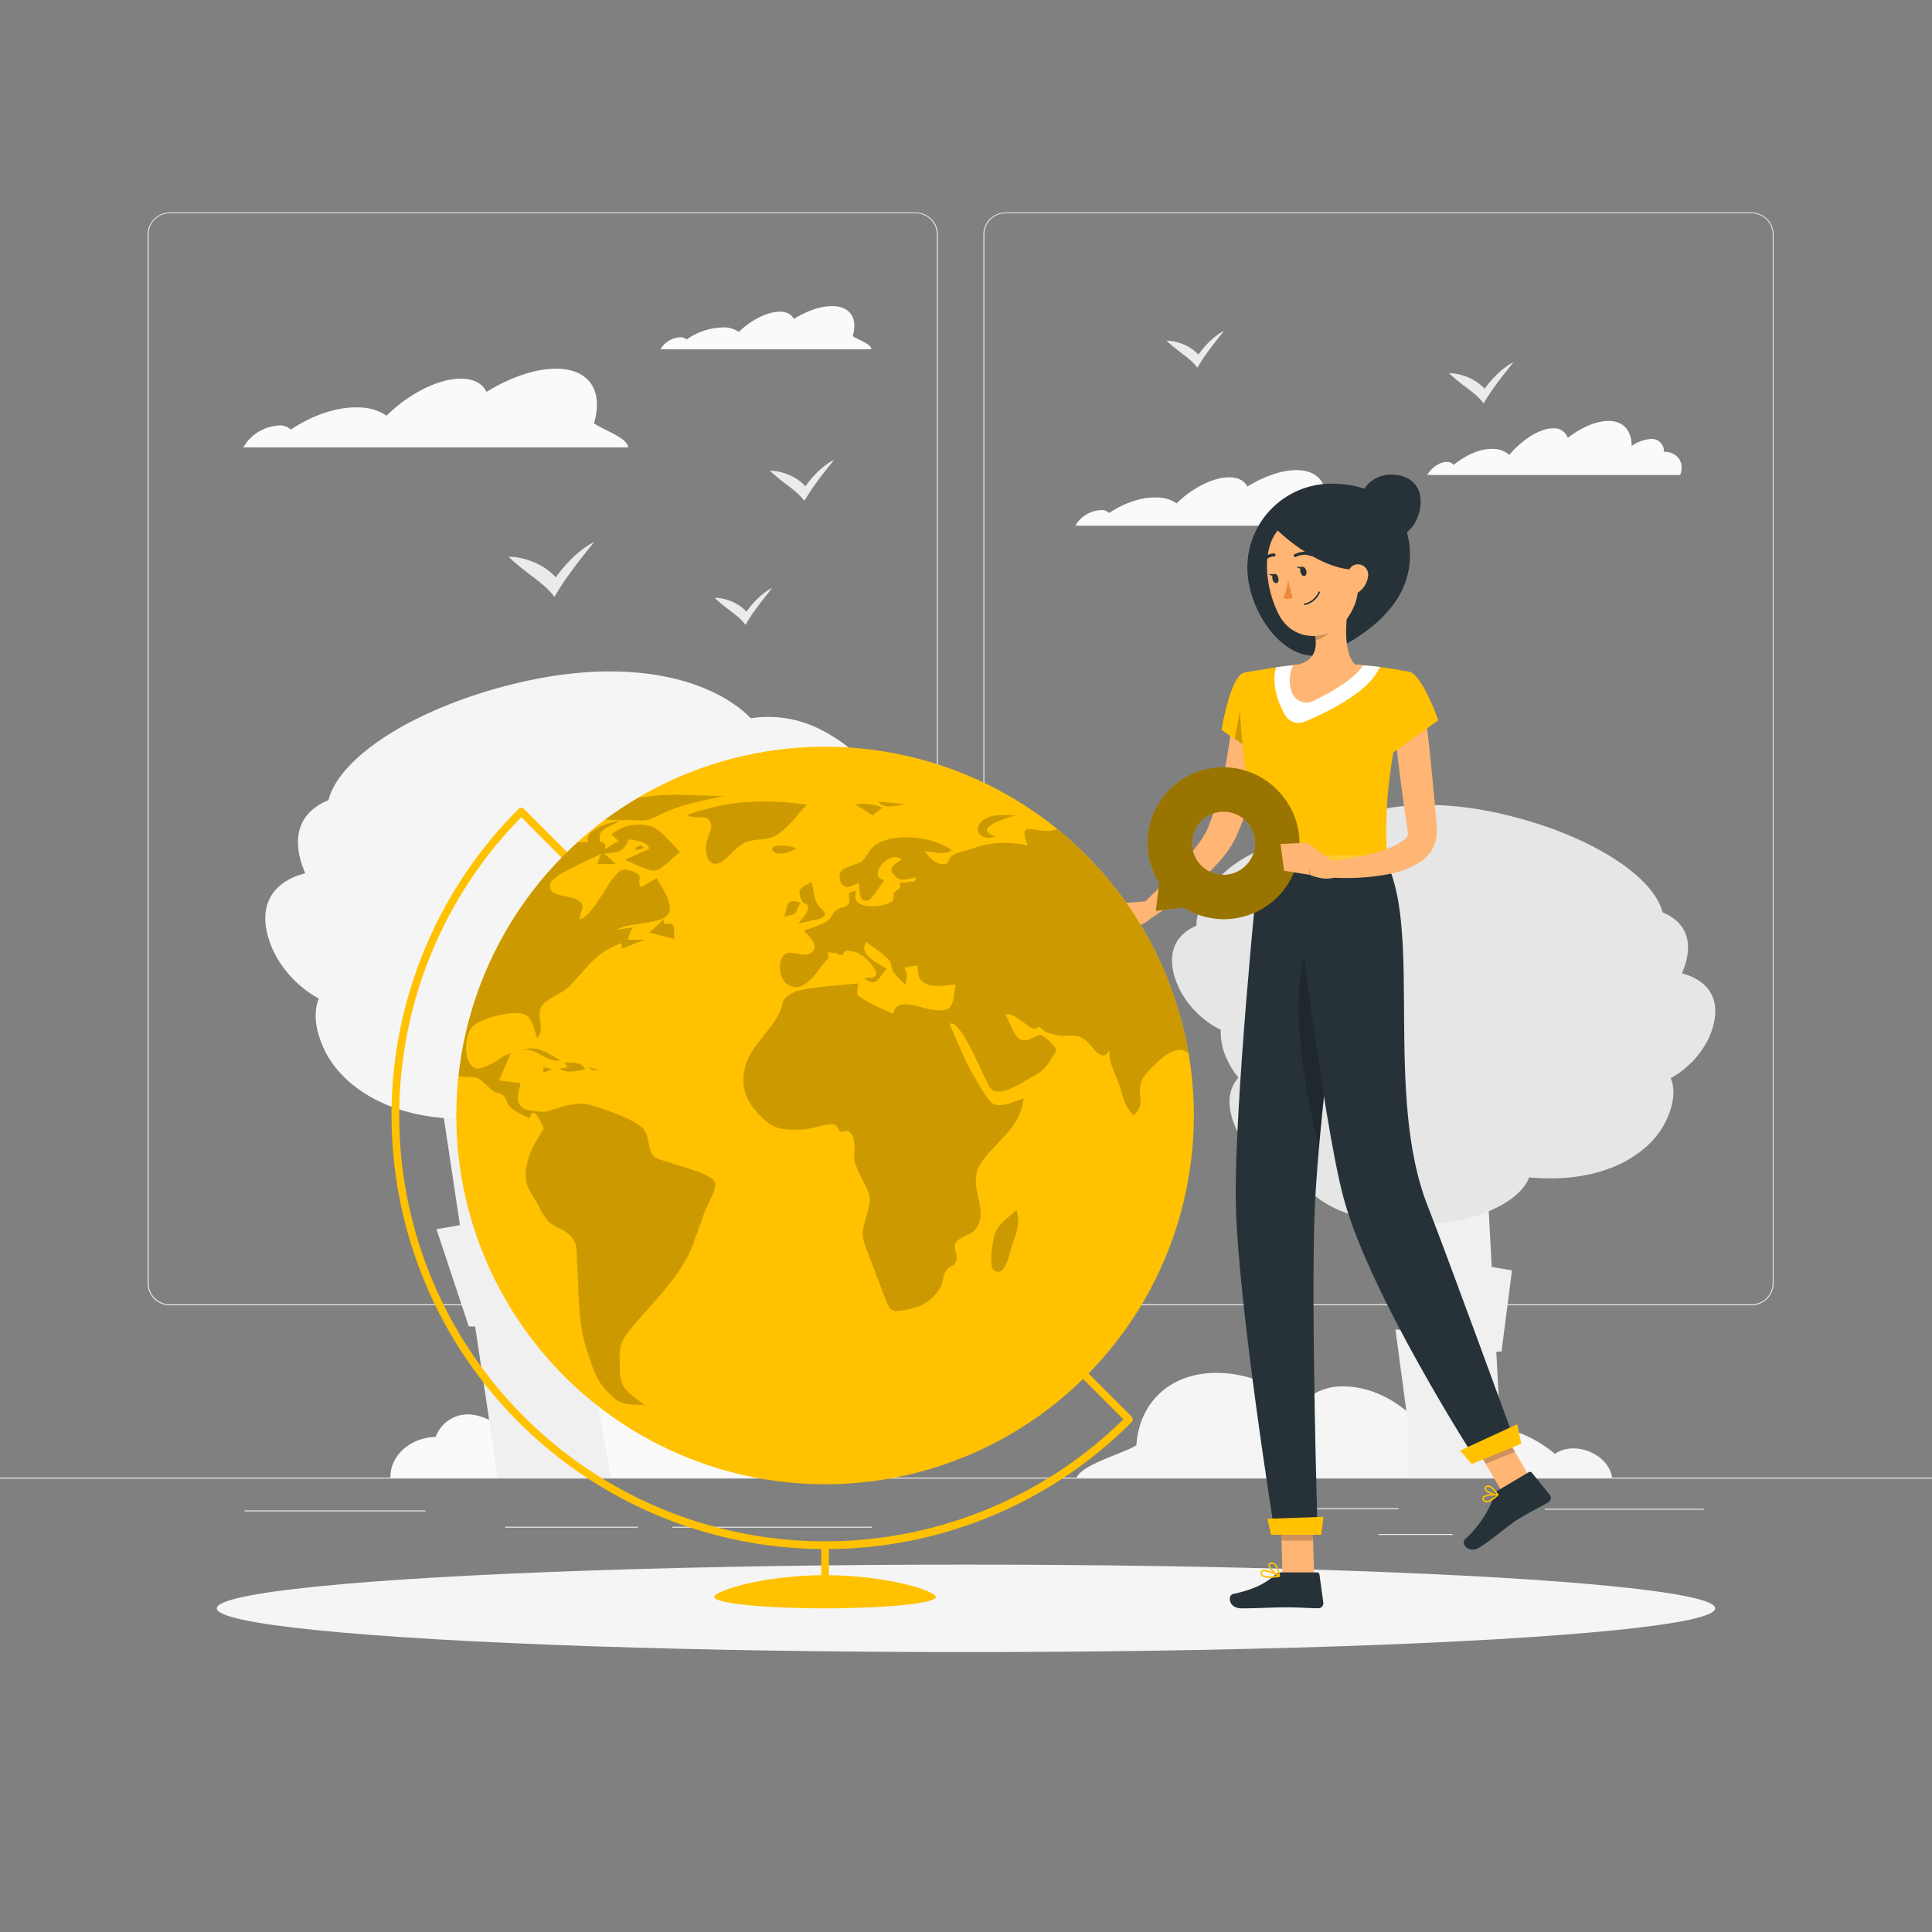 <svg xmlns="http://www.w3.org/2000/svg" xmlns:xlink="http://www.w3.org/1999/xlink" viewBox="0 0 500 500"><rect x="0" y="0" width="500" height="500" fill="#808080" stroke="none"/><defs><clipPath id="freepik--clip-path--inject-49"><circle cx="213.53" cy="288.69" r="95.44" style="fill:none"></circle></clipPath></defs><g id="freepik--background-complete--inject-49"><rect y="382.4" width="500" height="0.25" style="fill:#ebebeb"></rect><rect x="328.88" y="390.34" width="33.12" height="0.25" style="fill:#ebebeb"></rect><rect x="399.78" y="390.47" width="41.14" height="0.25" style="fill:#ebebeb"></rect><rect x="356.76" y="397" width="19.19" height="0.25" style="fill:#ebebeb"></rect><rect x="174" y="395.11" width="51.67" height="0.25" style="fill:#ebebeb"></rect><rect x="130.71" y="395.11" width="34.39" height="0.25" style="fill:#ebebeb"></rect><rect x="63.29" y="390.89" width="46.84" height="0.25" style="fill:#ebebeb"></rect><path d="M237,337.8H43.91a5.71,5.71,0,0,1-5.7-5.71V60.66A5.71,5.71,0,0,1,43.91,55H237a5.71,5.71,0,0,1,5.71,5.71V332.09A5.71,5.71,0,0,1,237,337.8ZM43.91,55.2a5.46,5.46,0,0,0-5.45,5.46V332.09a5.46,5.46,0,0,0,5.45,5.46H237a5.47,5.47,0,0,0,5.46-5.46V60.66A5.47,5.47,0,0,0,237,55.2Z" style="fill:#ebebeb"></path><path d="M453.31,337.8H260.21a5.72,5.72,0,0,1-5.71-5.71V60.66A5.72,5.72,0,0,1,260.21,55h193.1A5.71,5.71,0,0,1,459,60.66V332.09A5.71,5.71,0,0,1,453.31,337.8ZM260.21,55.2a5.47,5.47,0,0,0-5.46,5.46V332.09a5.47,5.47,0,0,0,5.46,5.46h193.1a5.47,5.47,0,0,0,5.46-5.46V60.66a5.47,5.47,0,0,0-5.46-5.46Z" style="fill:#ebebeb"></path><path d="M278.56,135.63a8,8,0,0,1,6.5-3.62,2.84,2.84,0,0,1,2,.75c3.87-2.61,8.51-4.22,12.53-4a8.94,8.94,0,0,1,4.92,1.51c4-3.95,9.4-6.74,13.59-6.74,2.37,0,4,.9,4.7,2.41,4.29-2.64,8.85-4.27,12.69-4.27,6.14,0,8.68,4.13,6.93,9.93,1.15,1.09,6.19,2.62,6.24,4.45H278.34Z" style="fill:#fafafa"></path><path d="M63.29,115.24a11.38,11.38,0,0,1,9.21-5.13,4,4,0,0,1,2.77,1.07c5.49-3.7,12.06-6,17.77-5.73a12.73,12.73,0,0,1,7,2.13C105.67,102,113.32,98,119.25,98c3.37,0,5.63,1.28,6.66,3.42,6.08-3.75,12.54-6,18-6,8.69,0,12.28,5.85,9.82,14.07,1.63,1.54,8.76,3.71,8.83,6.3H63C63.08,115.6,63.17,115.42,63.29,115.24Z" style="fill:#fafafa"></path><path d="M171.1,90.1a6.25,6.25,0,0,1,5.05-2.81,2.19,2.19,0,0,1,1.52.58,17,17,0,0,1,9.74-3.14,7,7,0,0,1,3.82,1.17c3.11-3.06,7.3-5.23,10.56-5.23,1.84,0,3.08.7,3.65,1.87,3.33-2.05,6.87-3.32,9.86-3.32,4.77,0,6.74,3.21,5.39,7.72.89.85,4.81,2,4.84,3.46h-54.6C171,90.3,171,90.2,171.1,90.1Z" style="fill:#fafafa"></path><path d="M374.61,119.55a2,2,0,0,1,1.59.77c3.25-2.68,7.1-4.32,10.4-4.13a6.12,6.12,0,0,1,4,1.54h0c3.39-4,7.89-6.88,11.33-6.88a3.69,3.69,0,0,1,3.8,2.46c3.59-2.71,7.38-4.37,10.54-4.37,3.92,0,6,2.56,6,6.48a9.64,9.64,0,0,1,5-1.81,3.13,3.13,0,0,1,3.35,3.31l.55,0c3.24.34,4.81,3,3.66,6H369.36C370.53,120.92,372.81,119.45,374.61,119.55Z" style="fill:#fafafa"></path><path d="M187.32,155a12.81,12.81,0,0,1,2.24.75,12,12,0,0,1,2.13,1.22,9.24,9.24,0,0,1,1.49,1.35,23.37,23.37,0,0,1,2.91-3.41,18.6,18.6,0,0,1,1.85-1.57,10.78,10.78,0,0,1,1.89-1.17l-1.68,2.11c-.55.71-1.1,1.4-1.64,2.11s-1,1.43-1.56,2.15-1,1.49-1.46,2.25l-.56.91-.49-.6a12,12,0,0,0-1.73-1.68c-.62-.52-1.26-1-1.9-1.5a46.47,46.47,0,0,1-3.87-3.2A8.92,8.92,0,0,1,187.32,155Z" style="fill:#ebebeb"></path><path d="M304.27,88.46a13.2,13.2,0,0,1,2.25.75,11.61,11.61,0,0,1,2.12,1.22,9.33,9.33,0,0,1,1.49,1.35,23.4,23.4,0,0,1,2.92-3.41,20,20,0,0,1,1.85-1.57,11.26,11.26,0,0,1,1.89-1.17l-1.69,2.11c-.55.71-1.1,1.4-1.63,2.11s-1.06,1.43-1.57,2.15-1,1.49-1.46,2.25l-.55.91-.49-.6a13.07,13.07,0,0,0-1.73-1.68c-.62-.52-1.26-1-1.91-1.5-1.28-1-2.6-2-3.86-3.19A8.5,8.5,0,0,1,304.27,88.46Z" style="fill:#ebebeb"></path><path d="M135.14,144.51a20.06,20.06,0,0,1,3.33,1.12,17.61,17.61,0,0,1,3.16,1.81,14.08,14.08,0,0,1,2.21,2,35.18,35.18,0,0,1,4.33-5.06,29.07,29.07,0,0,1,2.76-2.34,16.85,16.85,0,0,1,2.8-1.73l-2.5,3.14c-.82,1-1.64,2.07-2.43,3.13s-1.57,2.13-2.33,3.2S145,152,144.3,153.12l-.82,1.35-.72-.89a19.66,19.66,0,0,0-2.58-2.5c-.92-.77-1.87-1.5-2.83-2.23a72,72,0,0,1-5.74-4.74A13,13,0,0,1,135.14,144.51Z" style="fill:#ebebeb"></path><path d="M201.89,122.15a15.1,15.1,0,0,1,2.51.84,13.78,13.78,0,0,1,2.37,1.36,10.14,10.14,0,0,1,1.67,1.51,26.11,26.11,0,0,1,3.25-3.81,21.61,21.61,0,0,1,2.07-1.75,12.36,12.36,0,0,1,2.11-1.31L214,121.35c-.62.79-1.23,1.56-1.83,2.35s-1.18,1.61-1.75,2.41-1.11,1.66-1.63,2.51l-.62,1-.54-.66a14.37,14.37,0,0,0-1.94-1.88c-.69-.58-1.4-1.13-2.13-1.68a51.21,51.21,0,0,1-4.31-3.57A10.12,10.12,0,0,1,201.89,122.15Z" style="fill:#ebebeb"></path><path d="M377.69,96.92a15.1,15.1,0,0,1,2.51.84,14.17,14.17,0,0,1,2.37,1.36,10.09,10.09,0,0,1,1.66,1.51,25.63,25.63,0,0,1,3.26-3.81,20.59,20.59,0,0,1,2.07-1.76,12.53,12.53,0,0,1,2.11-1.3l-1.88,2.36c-.62.79-1.23,1.56-1.83,2.35s-1.18,1.6-1.75,2.41-1.11,1.66-1.63,2.51l-.62,1-.54-.67a14.93,14.93,0,0,0-1.94-1.87c-.69-.58-1.41-1.13-2.13-1.68A53.22,53.22,0,0,1,375,96.61,10.12,10.12,0,0,1,377.69,96.92Z" style="fill:#ebebeb"></path><path d="M417.06,381.67c-1-3.95-5.6-7-10.25-6.81a8,8,0,0,0-4.39,1.41,32.31,32.31,0,0,0-21.85-7.61,24.29,24.29,0,0,0-10.76,2.84c-5.09-7.43-13.75-12.69-22-12.69a14.2,14.2,0,0,0-11,4.54c-6.59-5-14.41-8.05-22-8.05-12.09,0-20,7.78-20.71,18.71-3.05,2.06-14.07,4.94-15.45,8.39H417.22C417.17,382.16,417.13,381.92,417.06,381.67Z" style="fill:#f5f5f5"></path><path d="M214.21,376.5a5.57,5.57,0,0,0-3.44,1.35,21,21,0,0,0-16.44-7.28,16.58,16.58,0,0,0-8.39,2.72h0c-3.57-7.1-10-12.13-16.34-12.13a10.52,10.52,0,0,0-8.63,4.35c-4.83-4.78-10.71-7.7-16.54-7.7-7.23,0-12.74,4.49-15.31,11.42a12.9,12.9,0,0,0-8-3.2,8.94,8.94,0,0,0-8.37,5.84,9.2,9.2,0,0,0-1,.06c-6.2.59-10.83,5.2-10.71,10.47H221.67A7.62,7.62,0,0,0,214.21,376.5Z" style="fill:#fafafa"></path><polygon points="363.63 344.31 363.28 329.81 355.84 310.26 362.81 310.26 362.28 288.33 383.94 288.33 386.06 327.89 391.3 328.77 388.6 349.74 387.24 349.82 388.98 382.4 364.56 382.4 364.18 366.82 361.14 344.05 363.63 344.31" style="fill:#f0f0f0"></polygon><path d="M435.28,251.9c3.36-7.73,1.22-13.28-5-15.77-2.42-9.55-19.13-20.2-41-25.35-24.84-5.86-42.21-.4-50.16,7.65a24.84,24.84,0,0,0-15.54,2.75c-8.6,4.46-13.92,11.87-13.95,18.4-6.14,2.61-8.12,8.27-4.53,16.12a24,24,0,0,0,10.83,10.81,16.49,16.49,0,0,0,1.76,7.94,20.05,20.05,0,0,0,2.83,4.44c-2.81,3.06-3.18,7.64-.54,13.4,2.47,5.39,8.18,10.7,17.17,13.36,3.42,6.46,15.14,11.23,29.08,11.23,14.61,0,26.79-5.24,29.52-12.17,1.77.16,3.58.25,5.44.25,16.62,0,26.6-7.49,30.09-15.13,2-4.31,2.27-8,1.11-10.81a23.65,23.65,0,0,0,9.78-10.22C446.11,260,443.19,254,435.28,251.9Z" style="fill:#e6e6e6"></path><polygon points="181.04 282.28 166.72 282.28 161.13 296.78 156.52 296.78 156.14 309.7 152.44 319.29 150.86 319.11 148.37 328.11 146.8 319.36 150.95 295.93 142.59 295.93 137.87 269.63 111.91 269.63 119.03 317.06 112.96 318.11 121.31 343.25 122.97 343.34 128.83 382.4 158.11 382.4 154.76 363.72 153.72 348.99 166.54 322.92 167.47 322.87 174.94 309.01 171.71 308.43 181.04 282.28" style="fill:#f0f0f0"></polygon><path d="M79,226c-4-9.27-1.46-15.92,6-18.91,2.91-11.44,22.93-24.2,49.18-30.39,29.79-7,50.6-.47,60.14,9.18A29.73,29.73,0,0,1,213,189.14c10.31,5.35,16.69,14.23,16.72,22.06,7.37,3.13,9.75,9.91,5.43,19.33-2.19,4.79-6.51,9.52-13,12.95A19.91,19.91,0,0,1,220,253a24.24,24.24,0,0,1-3.39,5.32c3.36,3.67,3.8,9.15.64,16.06-3,6.46-9.8,12.83-20.58,16-4.1,7.75-18.15,13.46-34.86,13.46-17.52,0-32.11-6.28-35.39-14.59-2.11.19-4.29.3-6.51.3-19.93,0-31.89-9-36.08-18.13-2.37-5.18-2.71-9.55-1.33-13A28.21,28.21,0,0,1,70.8,246.22C66,235.72,69.5,228.49,79,226Z" style="fill:#f5f5f5"></path></g><g id="freepik--Shadow--inject-49"><ellipse id="freepik--path--inject-49" cx="250" cy="416.24" rx="193.89" ry="11.32" style="fill:#f5f5f5"></ellipse></g><g id="freepik--Character--inject-49"><path d="M327.54,184.13c-.16,2.77-.48,5.31-.84,8s-.86,5.2-1.43,7.78-1.19,5.17-2,7.72a71.69,71.69,0,0,1-2.77,7.57l-.84,1.87c-.12.28-.35.69-.53,1s-.39.68-.59,1a29,29,0,0,1-2.6,3.47,59.21,59.21,0,0,1-5.7,5.72,106.44,106.44,0,0,1-12.49,9.46l-2.54-3.28c1.79-1.73,3.61-3.52,5.37-5.3s3.5-3.6,5.15-5.44a71.15,71.15,0,0,0,4.61-5.6,25.54,25.54,0,0,0,1.78-2.81c.1-.22.23-.45.32-.66a7.23,7.23,0,0,0,.29-.69l.64-1.67a94.15,94.15,0,0,0,3.78-14.09c.48-2.41.83-4.86,1.19-7.3s.63-5,.85-7.28Z" style="fill:#ffb573"></path><path d="M321.84,174.16c-3.37.85-5.73,14.74-5.73,14.74l9.3,6.32s8.91-14,6.32-17.71C329,173.64,326.77,172.9,321.84,174.16Z" style="fill:#FFC100"></path><polygon points="322.15 177.26 319.56 191.25 324.78 194.8 322.15 177.26" style="opacity:0.2"></polygon><path d="M296.75,233.26l-9.28.67,5.54,6.21s5.13-1.17,6-4.45Z" style="fill:#ffb573"></path><polygon points="282.35 237.22 286.15 243.07 293.01 240.14 287.47 233.93 282.35 237.22" style="fill:#ffb573"></polygon><polygon points="340.1 407.88 331.91 407.88 331.37 388.92 339.55 388.92 340.1 407.88" style="fill:#ffb573"></polygon><polygon points="396.72 383.75 389.14 386.84 379.54 370.29 387.12 367.19 396.72 383.75" style="fill:#ffb573"></polygon><path d="M387.71,385.71l7.91-4.7a.65.65,0,0,1,.85.15l4.62,5.72a1.32,1.32,0,0,1-.39,1.92c-2.78,1.59-4.21,2.22-7.69,4.28-2.14,1.27-7.17,5.63-10.12,7.39s-4.85-1.08-3.77-2.07a28.07,28.07,0,0,0,7.67-11.56A2.15,2.15,0,0,1,387.71,385.71Z" style="fill:#263238"></path><path d="M331.63,406.93h9.2a.63.63,0,0,1,.65.56l1,7.28a1.31,1.31,0,0,1-1.31,1.45c-3.21-.05-4.75-.24-8.8-.24-2.49,0-7.63.26-11.07.26s-3.62-3.4-2.19-3.71c6.42-1.38,8.94-3.28,11.1-5.1A2.18,2.18,0,0,1,331.63,406.93Z" style="fill:#263238"></path><g style="opacity:0.2"><polygon points="331.37 388.92 331.65 398.7 339.84 398.7 339.56 388.92 331.37 388.92"></polygon><polygon points="387.12 367.19 379.54 370.29 384.49 378.82 392.07 375.73 387.12 367.19"></polygon></g><path d="M321.84,174.16s-3.9,1.37,3.92,49.41H359c-.56-13.53-.58-21.88,5.89-49.65a97.21,97.21,0,0,0-14.12-1.86,105.58,105.58,0,0,0-15.1,0C329.2,172.65,321.84,174.16,321.84,174.16Z" style="fill:#FFC100"></path><path d="M350.78,172.06a105.58,105.58,0,0,0-15.1,0c-1.81.16-3.69.4-5.46.65h0c-.77,2.92-.62,7,2.36,12.34h0a4,4,0,0,0,5,1.75h0c2.42-1,14.67-6.15,18.61-12.53l1-1.65C355.21,172.38,353,172.17,350.78,172.06Z" style="fill:#fff"></path><path d="M364.9,143.72c0,12-9.88,19.92-20.35,24.93-10.83,5.18-21.73-9.73-21.73-21.73a21.73,21.73,0,0,1,21.73-21.74C356.55,125.18,364.9,131.72,364.9,143.72Z" style="fill:#263238"></path><path d="M367.66,129.85c0,4.55-3.16,9.45-7.72,9.45a8.24,8.24,0,0,1,0-16.48C364.5,122.82,367.66,125.3,367.66,129.85Z" style="fill:#263238"></path><path d="M349.29,155.06c-1,4.85-1.91,13.76,1.49,17,0,0-1.33,4.93-10.35,4.93-9.93,0-4.75-4.93-4.75-4.93,5.42-1.3,5.28-5.32,4.34-9.09Z" style="fill:#ffb573"></path><path d="M350.78,172.06a105.58,105.58,0,0,0-15.1,0l-1,.1a8.84,8.84,0,0,0-.44,6.7,4,4,0,0,0,5.59,2.56c4.18-2,10.66-5.57,12.92-9.23C352.11,172.14,351.44,172.09,350.78,172.06Z" style="fill:#ffb573"></path><path d="M345.51,158.29,340,163a15.86,15.86,0,0,1,.47,2.68c2.07-.3,4.91-2.57,5.13-4.74A7.4,7.4,0,0,0,345.51,158.29Z" style="opacity:0.2"></path><path d="M350.08,142.46c1.51,8,2.32,11.33-.63,16.37-4.44,7.58-14.58,7.69-18.44.31-3.48-6.63-5.36-18.58,1.55-23.65A11.08,11.08,0,0,1,350.08,142.46Z" style="fill:#ffb573"></path><path d="M325.76,223.57s-6.46,63.07-5.92,88c.55,26,10.07,85.19,10.07,85.19H341s-1.75-57.71-.77-83.21c1.06-27.81,9.9-90,9.9-90Z" style="fill:#263238"></path><polygon points="341.94 397.2 328.95 397.2 328 393.06 342.54 392.55 341.94 397.2" style="fill:#FFC100"></polygon><path d="M340.1,239.26c-8.17,16.43-1.64,46.4,1.25,57.55,1.48-16.74,4-37.22,5.92-52.25C346,236.06,343.87,231.69,340.1,239.26Z" style="opacity:0.2"></path><path d="M334.54,223.57s7.53,65.57,13.22,86.62c6.75,25,34.19,67.63,34.19,67.63l10.33-4.22s-17.71-48.55-22.88-61.72c-11-28.1-1.58-70-10.39-88.31Z" style="fill:#263238"></path><polygon points="393.69 373.65 380.87 378.89 377.86 375.41 392.67 368.58 393.69 373.65" style="fill:#FFC100"></polygon><path d="M338.07,147.72c.16.64-.05,1.24-.46,1.35s-.89-.33-1.06-1,.05-1.24.47-1.35S337.91,147.08,338.07,147.72Z" style="fill:#263238"></path><path d="M330.83,149.55c.17.64,0,1.25-.46,1.35s-.89-.33-1.05-1,0-1.24.46-1.35S330.67,148.91,330.83,149.55Z" style="fill:#263238"></path><path d="M330,148.57l-1.65,0S329.42,149.52,330,148.57Z" style="fill:#263238"></path><path d="M333.36,150.14a17.61,17.61,0,0,1-1.25,4.66,2.82,2.82,0,0,0,2.39-.15Z" style="fill:#ed893e"></path><path d="M338.63,156.28a7.8,7.8,0,0,1-.93.31.21.21,0,0,1-.24-.14.2.2,0,0,1,.14-.24,5.28,5.28,0,0,0,3.64-3,.19.19,0,1,1,.36.13A5.42,5.42,0,0,1,338.63,156.28Z" style="fill:#263238"></path><path d="M329.83,136.5s10.7,11,21.37,11c8.78,0,8.49-14.72-3.12-15.33S324.72,128.42,329.83,136.5Z" style="fill:#263238"></path><path d="M354.05,149.18a5.93,5.93,0,0,1-2.26,3.93c-1.66,1.26-3.25,0-3.43-2-.16-1.77.51-4.56,2.48-5A2.67,2.67,0,0,1,354.05,149.18Z" style="fill:#ffb573"></path><path d="M339.5,143.81a.38.38,0,0,1-.45.07c-1.59-.82-3.65.23-3.67.24a.38.38,0,1,1-.36-.68c.1-.06,2.44-1.25,4.39-.25a.38.38,0,0,1,.16.52A.36.36,0,0,1,339.5,143.81Z" style="fill:#263238"></path><path d="M327.08,145.47a.38.38,0,0,1-.38-.05.39.39,0,0,1-.09-.54,3.87,3.87,0,0,1,3.14-1.65.39.39,0,0,1,.36.41.38.38,0,0,1-.4.37,3.09,3.09,0,0,0-2.47,1.33A.4.4,0,0,1,327.08,145.47Z" style="fill:#263238"></path><path d="M384.57,388.81h-.1a1.12,1.12,0,0,1-.8-.72.65.65,0,0,1,.06-.67c.59-.86,3.55-.75,3.89-.73a.18.18,0,0,1,.17.12.18.18,0,0,1-.05.21C387,387.75,385.58,388.93,384.57,388.81Zm2.56-1.76c-1.18,0-2.77.13-3.09.58a.3.3,0,0,0,0,.3.74.74,0,0,0,.52.49C385.11,388.54,386.05,388,387.13,387.05Z" style="fill:#FFC100"></path><path d="M387.31,387.05c-1-.12-2.81-.81-3.09-1.61a.68.68,0,0,1,.28-.8,1.05,1.05,0,0,1,.84-.2c1.17.23,2.38,2.25,2.43,2.33a.2.2,0,0,1,0,.2.23.23,0,0,1-.17.1Zm-2.1-2.23a.62.62,0,0,0-.47.13c-.2.15-.19.27-.15.36.19.54,1.66,1.21,2.65,1.34-.44-.65-1.27-1.69-2-1.83Z" style="fill:#FFC100"></path><path d="M328.56,408.36a3.13,3.13,0,0,1-2-.5,1.11,1.11,0,0,1-.35-.95.62.62,0,0,1,.33-.51c1-.56,4.27,1.11,4.64,1.31a.19.19,0,0,1,.1.2.19.19,0,0,1-.15.16A13.91,13.91,0,0,1,328.56,408.36Zm-1.46-1.69a.74.74,0,0,0-.36.07.24.24,0,0,0-.13.21.72.72,0,0,0,.22.62c.5.45,1.85.52,3.66.22A10.43,10.43,0,0,0,327.1,406.67Z" style="fill:#FFC100"></path><path d="M331.1,408.07H331c-1-.45-2.91-2.21-2.76-3.14,0-.22.19-.49.73-.55a1.44,1.44,0,0,1,1.08.34c1,.86,1.21,3.06,1.22,3.15a.18.18,0,0,1-.08.18A.2.2,0,0,1,331.1,408.07Zm-2-3.32H329c-.35,0-.38.18-.38.22-.1.56,1.22,1.95,2.21,2.55a4.54,4.54,0,0,0-1-2.52A1,1,0,0,0,329.15,404.75Z" style="fill:#FFC100"></path><path d="M337.21,146.74l-1.65-.05S336.66,147.69,337.21,146.74Z" style="fill:#263238"></path><path d="M359.51,221.62l.85,3c.11.24-.16.47-.55.47H325.59c-.3,0-.55-.15-.56-.33l-.3-3c0-.21.23-.38.56-.38H359A.62.62,0,0,1,359.51,221.62Z" style="fill:#FFC100"></path><path d="M359.51,221.62l.85,3c.11.24-.16.47-.55.47H325.59c-.3,0-.55-.15-.56-.33l-.3-3c0-.21.23-.38.56-.38H359A.62.62,0,0,1,359.51,221.62Z" style="fill:#fafafa;opacity:0.2"></path><path d="M355,225.38h.91c.18,0,.31-.09.3-.2l-.42-3.87a.34.34,0,0,0-.35-.21h-.9c-.18,0-.32.1-.31.21l.42,3.87C354.65,225.29,354.8,225.38,355,225.38Z" style="fill:#263238"></path><path d="M328.13,225.38h.9c.18,0,.31-.09.3-.2l-.42-3.87c0-.11-.17-.21-.35-.21h-.9c-.18,0-.32.1-.31.21l.43,3.87C327.79,225.29,328,225.38,328.13,225.38Z" style="fill:#263238"></path><path d="M341.56,225.38h.9c.18,0,.31-.09.3-.2l-.42-3.87c0-.11-.17-.21-.35-.21h-.9c-.18,0-.32.1-.31.21l.43,3.87C341.22,225.29,341.38,225.38,341.56,225.38Z" style="fill:#263238"></path><path d="M345.47,223.25l-7.2-5.14.67,8.3s4.8,2.15,7.49.08Z" style="fill:#ffb573"></path><path d="M368.78,183.78c.62,4.89,1.15,9.8,1.64,14.71s.95,9.82,1.36,14.73l.07.92,0,.49c0,.26,0,.52,0,.78a8.59,8.59,0,0,1-.59,3.19,9.86,9.86,0,0,1-3.61,4.4,17.07,17.07,0,0,1-4.08,2.07,30.8,30.8,0,0,1-4,1.12,58.9,58.9,0,0,1-15.45.88l-.05-4.14c2.33-.31,4.75-.68,7.07-1.15A51.35,51.35,0,0,0,358,220a17.1,17.1,0,0,0,5.43-2.7,2.51,2.51,0,0,0,.94-1.3,1.27,1.27,0,0,0,0-.44l-.22-1.49c-.72-4.89-1.39-9.77-2-14.67s-1.23-9.8-1.73-14.71Z" style="fill:#ffb573"></path><path d="M364.9,173.92c3.33,1,7.34,12.48,7.34,12.48l-12.93,9.24s-4.71-9.57-3.31-13.88C357.45,177.28,361.1,172.76,364.9,173.92Z" style="fill:#FFC100"></path><path d="M330.5,204.4A19.57,19.57,0,0,0,300,228.56l-.87,7.18,7.19-.86h0A19.57,19.57,0,0,0,330.5,204.4ZM310.89,224a8.16,8.16,0,1,1,11.54,0A8.15,8.15,0,0,1,310.89,224Z" style="fill:#FFC100"></path><path d="M330.5,204.4A19.57,19.57,0,0,0,300,228.56l-.87,7.18,7.19-.86h0A19.57,19.57,0,0,0,330.5,204.4ZM310.89,224a8.16,8.16,0,1,1,11.54,0A8.15,8.15,0,0,1,310.89,224Z" style="opacity:0.4"></path><polygon points="331.39 218.42 332.33 225.34 338.94 226.41 338.27 218.11 331.39 218.42" style="fill:#ffb573"></polygon></g><g id="freepik--Globe--inject-49"><path d="M213.53,400.89h0a112.2,112.2,0,0,1-79.34-191.54,1,1,0,0,1,1.41,0l11.88,11.87a1,1,0,0,1-1.42,1.42L134.9,211.48A110.2,110.2,0,0,0,290.74,367.32l-11.18-11.18a1,1,0,1,1,1.42-1.42l11.89,11.89a1,1,0,0,1,0,1.42A111.49,111.49,0,0,1,213.53,400.89Z" style="fill:#FFC100"></path><circle cx="213.53" cy="288.69" r="95.44" style="fill:#FFC100"></circle><g style="clip-path:url(#freepik--clip-path--inject-49)"><g style="opacity:0.2"><path d="M286.89,210.45l8.56,1.64c-.75.57-1.27,1.45-2.05,2,6.12.07,12.59-.63,18.49,1,5.51,1.54,10.24-.43,15.87.17,3.3.36,39.73,2.81,38.68,7.75-2.57-.4-5.93-1.68-8.35-.27l4.34,1.86c-2.3,1.27-8.5,2.35-8.47,4.54,0,1.57,2.16,2.27,2.74,3.67s.32,3.62.45,5.09c-1.79-1.62-6.67-4.51-7.35-6.68s3.29-6.19-2.54-5.33c-2.13.31-1.91,2.22-2.46,2.43-1.36.53-3.89.14-5.37.19-4.91.17-4.58,1.1-6.76,5.34,2.95.53,6.81.49,8.74,2.43s3.42,8.36,1.26,10.33c-1.06,1-2.58.22-3.25.75s-1.86,3.34-1.64,4.11c.62,2.17,7.42,4.6,1.34,6.2-.77-1.27-2.47-5.76-3.81-6.29-1.89-.75-4.14,2.22-4.2-1.7L328.39,252a5.4,5.4,0,0,0,5.45,1.81c-3.85,1-1.22,4-.06,5.37,1.79,2.1,1.89,2.16,2,4.51.21,4.32-2.75,7.78-7.19,8.76-2.23.49-3.85-.25-5.29,1.32-2.19,2.37-.06,2.56,1.17,4.53.86,1.39,2.61,4.19,2.32,5.87-.25,1.43-3,3.19-4.19,4.31-1.51-2.21-2.64-5.15-5.56-5.86-.26,3.65-.59,5.05,2,7.88.8.87,1.79,1.31,2.34,2.25s.41,2.93,1,4.16c-7.64-4.1-6.45-11.92-9.07-19.17-1.74,4.44-3.43-1.63-4.19-3-1.72-3-3.51-4-6.9-2-1.64.95-6.06,5.15-6.71,6.87-1.5,3.94,1.23,5.53-2,9-2.42-1.71-3-5.46-3.9-8-1-2.78-2.77-5.87-2.5-8.9-1.78,3.81-4.3-.91-5.94-2.3-2.42-2-4-1.12-7.23-1.42a20.34,20.34,0,0,1-3.69-1.06c.63.17-1.44-1.22-1.15-1.1-.43-.19-1.11.63-1.71.4-1.89-.74-5.42-4.56-7.09-3.61.72,1.42,2.15,5.48,3.61,6.29,2.27,1.26,4-1.31,5.75-1a14.27,14.27,0,0,1,3.5,3.36c.3,1.31,0,.84-1,2.55a11.11,11.11,0,0,1-5.27,5c-1.77,1-5.88,3.6-8,3.65-2.76.06-2.71-1.12-3.89-3.34s-6.63-15.65-9.29-14.13c2.08,4.5,3.85,9.35,6.42,13.62.92,1.53,3.53,6.51,5.2,7.19,2,.81,5.82-1,7.57-1.53-.85,8-7.42,11-11.26,17.16-3.48,5.54,2.85,12-1.34,16.86-1.12,1.31-4.23,1.92-5,3.41-.64,1.23.58,3.11.2,4.48-.5,1.79-1.58,1.14-2.68,2.72-.9,1.28-.61,3.12-1.64,4.58a11.36,11.36,0,0,1-7.56,5.24c-4.79,1.08-5.2.93-6.77-3.26L224,322.61c-1.22-3.25-.71-4.54.27-8s1.34-4.25-.11-7.39a50.56,50.56,0,0,1-2.83-6.07c-.53-1.78,0-3.1-.23-4.95-.2-1.46-.14-2.25-1.5-3.44-.37-.33-1.65.35-2.11.11s-.89-1.7-1.46-1.81c-2.39-.45-5.67,1.15-8.43,1.26-4.2.16-7,.09-9.76-2.49s-5.17-5.51-5.39-9.39c-.48-8.48,5.83-11.58,9.33-18.42,1.16-2.27,0-3.1,2.95-4.84,1.49-.89,1.9-.81,3.77-1.16,4.44-.83,9.11-1,13.6-1.54-.39,3.38-.67,2.87,2.08,4.53,2.19,1.32,4.73,2.29,7,3.41.77-4.81,7.21-1.3,10.75-1,5.42.48,4.47-2.1,5.38-6.63-2.12.11-4.91.74-6.93.07-3-1-2.54-2.27-3-5.06l-3.34.61a5.2,5.2,0,0,1,.23,4.38,26.8,26.8,0,0,1-3.13-3.38c-.44-.72-.48-2.12-.88-2.65-1.44-1.91-4.19-3.48-6.06-5-2.24,3.19,3,5.67,5.28,6.9-2.17,2.56-2.78,5.12-5.89,2.36,3.5.22,3.89-.68,2.17-3.09-1.83-2.58-4.25-4-6.85-3.85-.4,0-.71,1.09-1.11,1.13s-1.62-.81-2-.62-1.07-.24-1.41-.09.17,1.37,0,1.53c-1.53,1.36-2.65,3.44-4,4.83-1.79,1.87-3.71,3.55-6.45,2-2-1.17-2.74-5.15-1.42-7.24,1.61-2.55,5.16.63,7.47-1.09s-.79-4.36-2-5.69a39,39,0,0,0,5.53-2.11c2-1.15,1.43-2.06,3.06-3.26,1.26-.94,2.11-.36,2.93-1.43,1.21-1.57-1.44-3.23,2.11-3.39-1.94,5,6.81,4.38,9.34,2.59.54-.38.07-1.65.45-2.19a12.18,12.18,0,0,1,1.56-1.31v-1.33h1.7c1.14-.84,1.92.69,2.48-1.37-2.46.42-3.87,1.32-5.44-.28-2.22-2.26-.32-2.8,1.65-4.38-3.61-2.58-8.92,4.72-4.5,5.37-.83,1-3.06,5.05-4.29,5.31-2.45.53-2-2.88-2.33-4.54-1.64.65-2.75,1.46-3.86.76-1.28-.8-1.24-2.94-.87-3.6.76-1.35,4.24-1.81,5.56-2.86s2-3.22,3.52-4.19c5.07-3.32,15.1-2.1,19.73,1.45-2.11,1.28-4.74.44-7.06.17,1.36,1.8,3.26,4,5.73,3.23.31-.1.89-1.68,1.47-2.05,1.33-.87,3.62-1.27,5.14-1.81,5.09-1.79,9-1.83,14.36-.85-2.61-7,1.61-3,6.46-3.87,2.32-.41,4.45-2.24,6.69-2.95A67.21,67.21,0,0,1,286.89,210.45Z"></path><path d="M212.45,237.72,206.61,239c.64-.94,2.38-2.61,2.48-3.65.2-2.21-1-1.06-1.36-1.88-1.66-3.42-.76-3.53,2.33-5.25.42,1.69.54,4.07,1.39,5.64S214.86,236.16,212.45,237.72Z"></path><path d="M207.17,233.64c-1.7,2.92-.31,2.89-4.28,3.53C203.91,234.81,203.33,232.13,207.17,233.64Z"></path><path d="M257.68,216.47c-6.91-2.09,3.93-5.13,5.29-5.47-2.82,0-6.75-.57-9,1.64C251.5,215.09,254.43,217.85,257.68,216.47Z"></path><path d="M225.86,211l2.5-2a12.67,12.67,0,0,0-7-.77Z"></path><path d="M227.25,207.49c1.84,2,4.34,1,6.79.69C231.77,207.86,229.54,207.64,227.25,207.49Z"></path><path d="M343,258.37a12.67,12.67,0,0,0,2.17,3.17c1-4.35,3.72-2.13,6.57-4.77,1.54-1.42,1.43-4.42-.62-6.45-2.88-2.87-.58,1.55-1.73,3.58C348.11,256.1,344.65,256.2,343,258.37Z"></path><path d="M348.8,249l.89-.33c-.14-.33-.29-.66-.44-1,1.64.6,3.28.59,3.78-1.2l-5.45-2.25C349.1,246.31,346.76,247.43,348.8,249Z"></path><path d="M347.19,243.42h1.39a69.43,69.43,0,0,0-6.9-9.2C340.79,236.27,345.85,241.36,347.19,243.42Z"></path><path d="M337.9,268.44c-1.59.71-1.52,2.31-.41,3.65Z"></path><path d="M325.85,274.79h1.7c-.52,1.59-.3,1.38-1.93,1.57Z"></path><path d="M312.27,291.48c5.87,2.47,11.61,7.7,11.61,13.91-3.05-.24-5.25-4.14-6.51-6.42S312.88,293.65,312.27,291.48Z"></path><path d="M329.61,296.7l-1.72-.38c-1.67,4.61,3.74,9,7.29,5.58,1.64-1.58,1.3-4.51,1.64-6.38.48-2.61,1.48-3.51-1.09-5.5Z"></path><path d="M335.56,289.25c1.25-1.51,3-2.89,3-4.93C337.57,286,336.56,287.61,335.56,289.25Z"></path><path d="M339.85,283.45c-2-2.79-1.87-3.7-1.62-7.09,2.43.28,1.2,3.68,2.67,5.41,2.12,2.49,4.71,2.47,4.88,6.45.1,2.4-1.22,4.51-3.9,1.92C340.11,288.43,341.29,285.59,339.85,283.45Z"></path><path d="M344.63,296.75c-2.34,1.24-4.6-.68-6.06,2.09,2-1.46,3.57-.82,5.78-.41A7.47,7.47,0,0,0,344.63,296.75Z"></path><path d="M342.41,299.16c-2.28,1.65-3.49-.54-4.41,2.48-.37,1.21.23,3.79,1.57,3.75-.05-1.44-.58-3,.58-3.93-.29,1.74.32,2.84,2.26,2.14l-1.62-3c.74.08,1.54-.31,2.28-.22Z"></path><path d="M333.17,307.87c-2.21-.58-7.48-3.11-9.29-1.48C326.16,307.4,331.29,310,333.17,307.87Z"></path><path d="M348.08,295.44a3.54,3.54,0,0,0-.56,4.33A5.64,5.64,0,0,0,348.08,295.44Z"></path><path d="M347.66,302c.27,1.31,1.7,1,3.2,1.15C350.56,301.72,349.21,301.66,347.66,302Z"></path><path d="M346.13,302l.61.58a1.6,1.6,0,0,1-1.16,0Z"></path><path d="M351.08,299.77c0,3,2.9,3.91,5,4.86s4.52,1.91,1.22,4.06c1.59-.23,2.95.82,4.2.71a13.75,13.75,0,0,0,2,0c.52-.12.79-1.86,1.31-1.87,1.53,0,1.33.57,2.69,1.55a9.87,9.87,0,0,0,4.29,2.19c-1.85-2.24-3.89-5.84-6.15-7.56-1-.76-5.24-2.7-6.6-2.73-1.62,0-2.1.62-3.66,1.8C354.78,300.77,353.86,298,351.08,299.77Z"></path><path d="M368.83,304.69c1.76,1.31,7,.91,5.34-1.91C372.65,304.91,371.32,304.69,368.83,304.69Z"></path><path d="M351.81,311.81c-.75.94-2.54,4.2-3.62,4.55-1.68.53-2.33-1.09-3.64-.85-2.87.54-5.93,5.61-8.42,7.07-4.32,2.52-6.61,1.83-7.23,7.41-.22,2.05.84,4.43.36,6.43-.44,1.85-3,2.69.3,3.72,3.13,1,9.45-2.6,12.76-3.22,1.78-.34,2.58-1,4.35,0,1.42.83,1.47,2.38,2.43,3.78,5.91,8.65,16,.06,19.45-6.27,2.33-4.24,1.18-7.69-1.43-11.48-1.12-1.62-1.77-2-2.51-3.83-.92-2.28-1.23-5-1.83-7.35l-3.93,8c-3.71-2.75-5-2.51-2.81-6.5Z"></path><path d="M353.22,346.64l4.67.29c-1.37,1.8-2.25,4.28-5,3.51Z"></path><path d="M370.65,352.78c3.58,1.89,3.62,1.22,7-1,1.82-1.2,6.52-2.72,4-5.16Z"></path><path d="M382.59,346.64a8.64,8.64,0,0,0,1.19,1.46c1-.8,5.28-3.26,5.44-4.37s-2.39-3.3-3.22-4.32Z"></path><path d="M399.15,318.88a9.74,9.74,0,0,0-1.67.93C399,320.93,400.82,320.8,399.15,318.88Z"></path><path d="M382.29,322.82s4.66,3.58,4.29,2.47C386.11,323.9,383.67,322.72,382.29,322.82Z"></path><path d="M334.52,308.31c.64,2.31,8.67.52,11.06,0Z"></path><path d="M338.57,310.06c.5,1.12,3.17,2.33,3.89.88Z"></path><path d="M263.13,313.13c-2.28,2.06-5.15,3.78-5.83,6.69-.36,1.52-1.46,7.88-.12,8.86,3.1,2.28,4.14-4.77,4.74-6.43C263.27,318.48,264,317,263.13,313.13Z"></path><path d="M200.56,220.67c2.3.62,3.4-.1,5.48-1C204.9,218.66,197.59,218.21,200.56,220.67Z"></path><path d="M140.73,292.1c-1.93,3.2-3.74,5.78-4.4,9.38-.88,4.8.39,6,2.93,10.33a20.13,20.13,0,0,0,2.57,4.19c1.48,1.51,4,2.06,5.55,3.56,2.34,2.34,1.8,4.46,2,8,.48,7.53.17,15.09,2.65,22.28,1.25,3.63,1.94,6.64,4.44,9.51,3.58,4.12,4.89,4.24,10.28,4.24-4.39-3.47-6.22-4-6.32-9.28-.1-4.86-.51-6.26,2.49-10,5.64-7,13.45-14,16.46-22.35q1.48-4.11,2.95-8.22c.57-1.58,3.15-5.93,2.73-7.6-.59-2.33-8.51-4.08-11.32-5.14-1.19-.46-3.73-.92-4.58-1.83-1.6-1.7-1.06-5.14-2.56-6.93-2-2.41-10.12-5.2-13.28-6.12-2.27-.66-3.1-.56-5.7-.19-2.29.32-4.81,1.52-6.79,1.79a18.11,18.11,0,0,1-5-.69c-2.84-1.48-1.51-4.44-1.11-6.75l-5.57-.65,3-7c-2.35.67-2.91,1.61-4.6,2.48-1.1.56-3.43,1.89-4.78,1.19-3-1.56-2.48-8-.7-10.34,1.5-2,7.06-3.41,9.93-3.7,5.7-.57,5.47,2,7.05,6.42,2.14-2.71-.29-5.55,1-8.1,1.07-2.06,5.4-3.41,7.13-5.17,4.89-4.94,6.8-8.9,13.71-11.33v1.46l5.93-2.34h-4.23a6.65,6.65,0,0,1,1.27-3.21l-4.45.66c3.74-2,9.49-1.27,12.67-3.29,3.38-2.15-.83-7.47-2.07-10.15l-4.08,2.41c-1.53-2.19,1.31-2.77-2.26-4.11-3-1.11-3.45,0-5.06,1.84s-6,10.53-8.7,10.52c.79-3.32,1.77-3.72-.85-5.18-1.72-1-7.46-.54-6.63-4,.57-2.37,10.59-6.3,13.12-7.74-.46.84-.56,1.85-1,2.7l4.83-.07-3-2.63c3.77-.47,4.45-.2,6.31-3.36-2.46-.48-4.13,1-6.08,2.19.52-2.7-2.5-1.78-4.48-1.81l-13.62-.21c-3.53,0-7.15-.34-10.67-.16-2.63.14-5.3,1.14-7.91,1.12-6.61,0-11.12-2.85-17.73-1.31-7,1.62-11,4.83-16.87,8.87.71.83,1.43,1.66,2.15,2.48l-5,3.51c5.21-1.75,12.42-5.74,17.84-5.47,3.15.16,6.51,1.12,7.3,3.44s.25,6.43-.42,8.68c-1.52,5.12-9.09,12.81-5.51,18.61.46.75,2,.84,2.5,1.64.85,1.35.11,4.3.48,5.87.46,2,2,6.19,4.59,6.07-1.69-3.82-2.83-6.5-3.19-10.58,3,.83,5.92,8,6.47,10.46.24,1.08-.26,2.6.17,3.46.58,1.16,4.74,3.46,5.86,3.93,1.56.65,3.6,0,5.08.69,1.1.49,2.9,2.53,4,3.31.82.57,1.85.45,2.58,1.09s1,2.1,1.71,2.89c1.27,1.36,3.43,2.2,5.11,3.15C138,285.36,140.25,290.94,140.73,292.1Z"></path><path d="M134.54,272c4.07-1.57,6.47,3.18,10.53,2.41C140.71,272.15,139.14,270.25,134.54,272Z"></path><path d="M146,274.94c2,.21,4.76-.3,5.34,1.83-2.41.43-4.44,1.13-6.67-.22.75,0,1.55-.3,2.3-.33Z"></path><path d="M140.62,276.22a20.12,20.12,0,0,1,2.15.47,8.44,8.44,0,0,1-2.15.81Z"></path><path d="M152.41,276.22a1.88,1.88,0,0,0,2.3.64C154,276.65,153.19,276.39,152.41,276.22Z"></path><path d="M171.77,237.83l-3.72,3.56L174.5,243c-.09-.93.12-2.77-.34-3.62C173.61,238.32,171.56,240.33,171.77,237.83Z"></path><path d="M168.05,219.67l-6.37,2.84c1.85.66,6,3.07,7.87,2.78s4.9-3.66,6.45-4.82c-2-1.87-4.81-5.66-7.39-6.57a11.29,11.29,0,0,0-10.34,2c.7.59,1.72,1.91,2.6,2.19.61.2,1.68-.92,2.32-.81C165,217.59,167.45,217.8,168.05,219.67Z"></path><path d="M165.91,218.79c-2.84.82-1.12,1.7.82.62Z"></path><path d="M153.23,218.79c-4.35-3,4.56-6.28,7.12-6.28-1.31.76-4.23,1.81-4.9,3C154.58,217.12,156.7,219.77,153.23,218.79Z"></path><path d="M134.69,218.79c0-1.2,1.7-3.22,2.29-4.31-1.73.46-4.28,2.08-5,0,3.14-1.06,4.84-1.9,7.94-1.32,3.62.68,4.67,1.37,8.37.74-.67,1.7-1.51,3.06-1,4.89Z"></path><path d="M139.73,211.27c4.51,2.14,7,1.48,12,.91-1.7-.38-4-1.66-5.57-1.86C144.28,210.08,141.64,211,139.73,211.27Z"></path><path d="M152.64,213.1a16.42,16.42,0,0,0-2.9.8,6.24,6.24,0,0,0,1.19,1.75l4.15-2.55A22.07,22.07,0,0,0,152.64,213.1Z"></path><path d="M154.19,211.42c1.94,1.26,7.61.67,9.94.84,3.21.24,3.84,0,6.72-1.43,5.29-2.66,10.66-3.54,16.5-4.82-6.07,0-12.63-.71-18.64,0C165.45,206.4,154.4,207.57,154.19,211.42Z"></path><path d="M177.8,210.85c5.21-1.61,9.52-2.87,15-3.23a72.26,72.26,0,0,1,16,.65c-2.47,2.51-5.23,6.62-8.41,8.14-2.3,1.1-5.45.62-7.75,1.72-1.78.86-3.4,2.87-4.89,4.15-3.76,3.27-5.55-.37-4.9-4.25.26-1.6,2.26-4.37.48-6C182.06,211,179.22,212.06,177.8,210.85Z"></path></g></g><path d="M213.53,414.31a1,1,0,0,1-1-1V399.89a1,1,0,0,1,2,0v13.42A1,1,0,0,1,213.53,414.31Z" style="fill:#FFC100"></path><path d="M242.19,413.31c0,1.62-12.83,2.93-28.66,2.93s-28.67-1.31-28.67-2.93,12.84-5.66,28.67-5.66S242.19,411.69,242.19,413.31Z" style="fill:#FFC100"></path></g></svg>